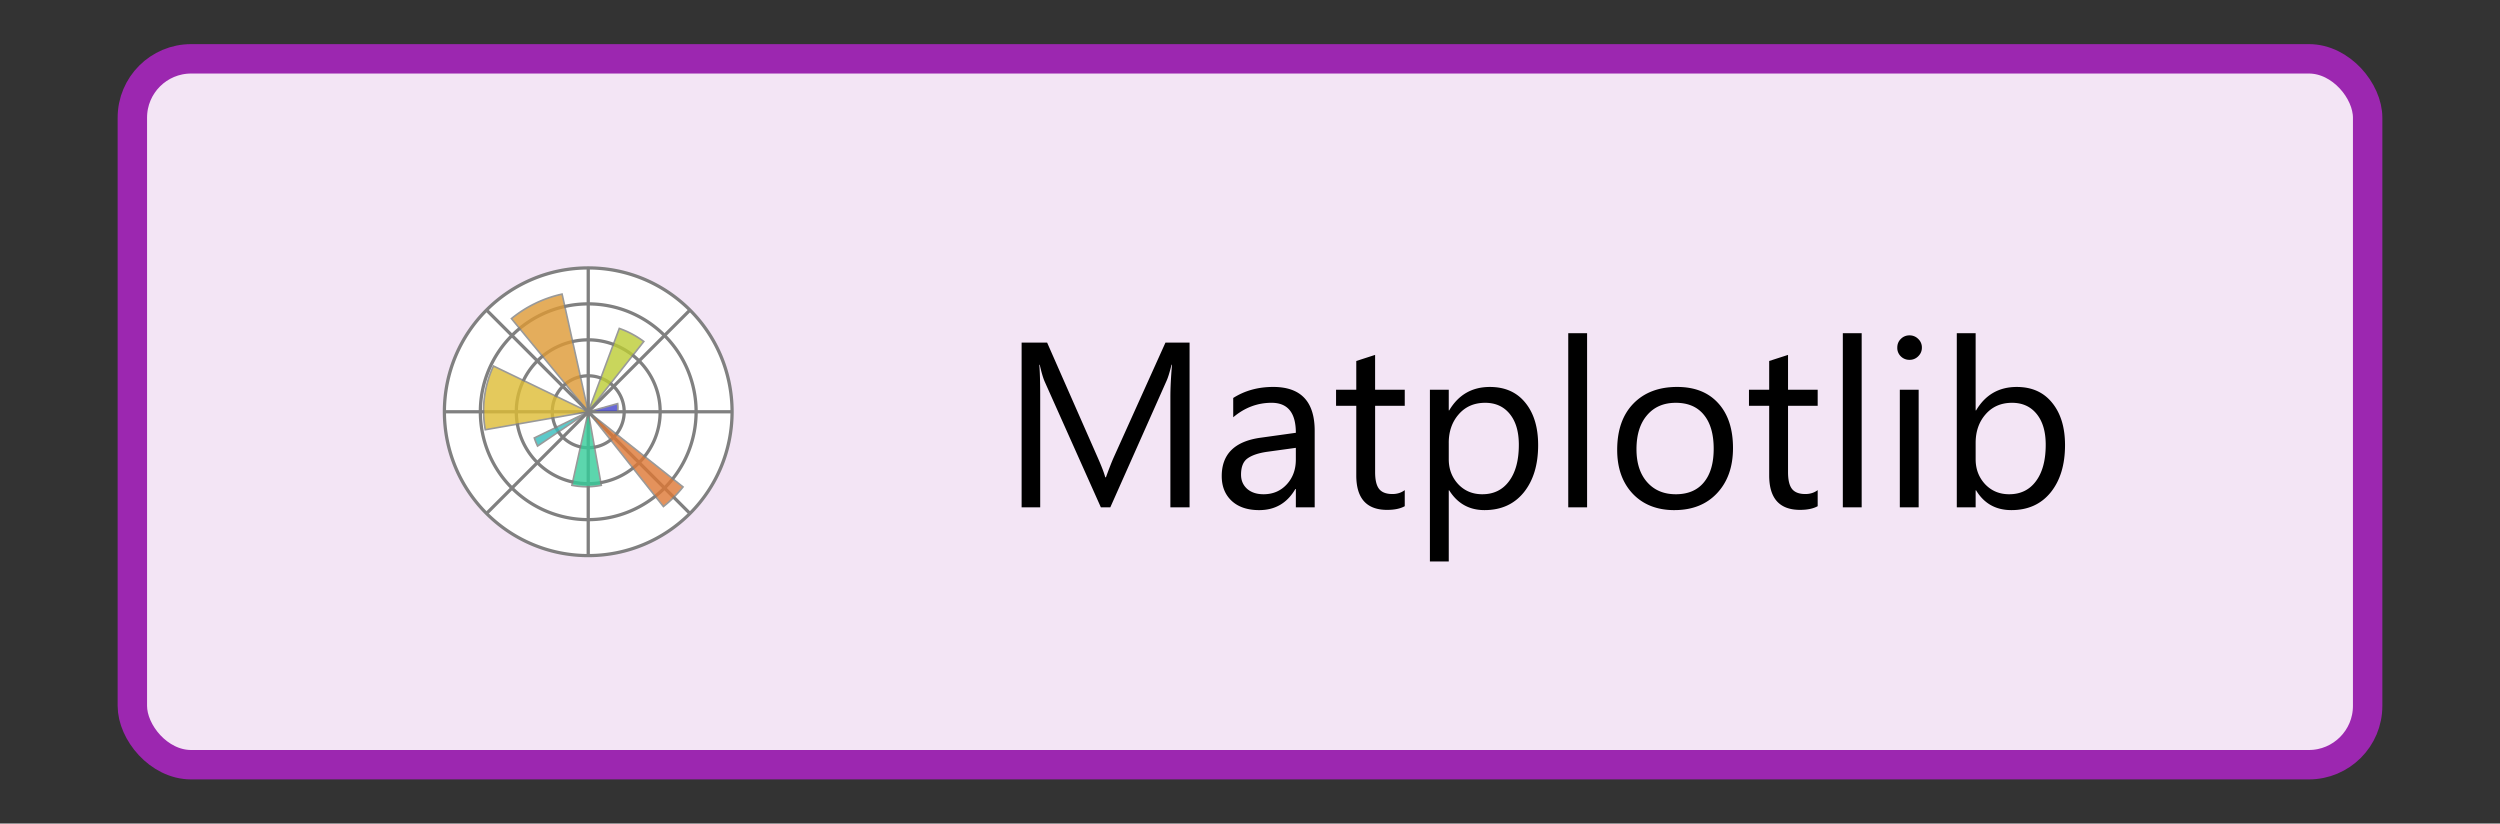 <svg xmlns="http://www.w3.org/2000/svg" width="170" height="56" fill="none"><rect width="100%" height="100%" fill="#333333" stroke="none"/><rect width="152" height="48" x="9" y="4" fill="#F3E5F5" rx="4"/><path fill="#fff" d="M49.78 28c0 5.402-4.378 9.78-9.78 9.78-5.402 0-9.78-4.378-9.78-9.78 0-5.402 4.378-9.78 9.78-9.78 5.402 0 9.78 4.378 9.78 9.78Z"/><path fill="gray" d="M40 18.108c-5.462 0-9.892 4.43-9.892 9.892s4.43 9.892 9.892 9.892 9.892-4.43 9.892-9.892-4.43-9.892-9.892-9.892Zm0 .222A9.668 9.668 0 0 1 49.67 28 9.668 9.668 0 0 1 40 37.67 9.668 9.668 0 0 1 30.33 28 9.668 9.668 0 0 1 40 18.33Z"/><path fill="#fff" d="M47.336 28a7.335 7.335 0 1 1-14.671 0 7.335 7.335 0 0 1 14.67 0Z"/><path fill="gray" d="M40 20.553A7.448 7.448 0 0 0 32.553 28 7.448 7.448 0 0 0 40 35.447 7.448 7.448 0 0 0 47.447 28 7.448 7.448 0 0 0 40 20.553Zm0 .223A7.223 7.223 0 0 1 47.224 28 7.223 7.223 0 0 1 40 35.224 7.223 7.223 0 0 1 32.776 28 7.223 7.223 0 0 1 40 20.776Z"/><path fill="#fff" d="M44.89 28a4.89 4.89 0 1 1-9.78 0 4.89 4.89 0 0 1 9.78 0Z"/><path fill="gray" d="M40 22.998A5.003 5.003 0 0 0 34.998 28c0 2.76 2.241 5.002 5.002 5.002A5.003 5.003 0 0 0 45.002 28c0-2.76-2.241-5.002-5.002-5.002Zm0 .223c2.64 0 4.78 2.138 4.78 4.779 0 2.64-2.14 4.78-4.78 4.78A4.778 4.778 0 0 1 35.22 28c0-2.64 2.14-4.78 4.78-4.78Z"/><path fill="#fff" d="M42.445 28a2.445 2.445 0 1 1-4.89 0 2.445 2.445 0 0 1 4.89 0Z"/><path fill="gray" d="M40 25.444A2.558 2.558 0 0 0 37.444 28 2.558 2.558 0 0 0 40 30.556 2.558 2.558 0 0 0 42.556 28 2.558 2.558 0 0 0 40 25.444Zm0 .222A2.332 2.332 0 0 1 42.334 28 2.332 2.332 0 0 1 40 30.334 2.332 2.332 0 0 1 37.666 28 2.332 2.332 0 0 1 40 25.666Z"/><path fill="#fff" d="M40 18.22v19.56-19.56Zm6.89 16.671L33.11 21.109l13.782 13.782Zm0-13.782L33.11 34.891l13.782-13.782ZM49.78 28H30.22Z"/><path fill="gray" d="M39.889 18.22v9.512l-6.701-6.701-.158.157 6.702 6.7h-9.513v.223h9.513l-6.702 6.701.158.158 6.7-6.702v9.513h.223v-9.513l6.701 6.702.157-.158-6.7-6.7h9.512v-.223h-9.513l6.701-6.701-.157-.157-6.7 6.7V18.22h-.223Z"/><g opacity=".8"><path fill="#44C" d="M40 28h2a2.005 2.005 0 0 0 0-.556L40 28Z"/><path fill="gray" d="m42.047 27.374-2.062.572.015.11h2.05l.006-.048c.027-.19.027-.382 0-.572l-.009-.062Zm-.101.143c.015.143.016.285 0 .428h-1.538l1.538-.428Z"/><path fill="#BC3" d="m40 28 3.779-4.78a6.113 6.113 0 0 0-1.667-.888L40 28Z"/><path fill="gray" d="m42.079 22.261-2.131 5.72.096.053 3.814-4.823-.046-.035a6.17 6.17 0 0 0-1.682-.897l-.051-.018Zm.064.145a6.05 6.05 0 0 1 1.554.829l-3.522 4.454 1.968-5.283Z"/><path fill="#D93" d="m40 28-1.778-8.002a8.224 8.224 0 0 0-3.446 1.667L40 28Z"/><path fill="gray" d="m38.264 19.931-.054.012a8.28 8.28 0 0 0-3.469 1.679l-.043.035 5.26 6.378.096-.047-1.79-8.057Zm-.084.136 1.715 7.718-5.038-6.11a8.166 8.166 0 0 1 3.323-1.608Z"/><path fill="#DB3" d="m40 28-6.446-3.112a7.225 7.225 0 0 0-.556 4.335L40 28Z"/><path fill="gray" d="m33.527 24.813-.024.052a7.28 7.28 0 0 0-.56 4.368l.01.054 7.227-1.262-.156-.075-6.497-3.137Zm.057.151 6.236 3.011-6.773 1.183a7.163 7.163 0 0 1 .537-4.194Z"/><path fill="#3BB" d="m40 28-3.668 1.778c.06.19.135.376.223.556L40 28Z"/><path fill="gray" d="m39.976 27.95-3.711 1.8.014.045c.062.193.137.381.226.563l.028.058 3.498-2.37-.055-.096Zm-.645.436-2.75 1.863a4.07 4.07 0 0 1-.178-.443l2.928-1.42Z"/><path fill="#3C9" d="m40 28-1.111 5c.66.133 1.34.133 2 0L40 28Z"/><path fill="gray" d="m39.946 27.988-1.124 5.057.056.011a5.167 5.167 0 0 0 2.022 0l.053-.01-.898-5.056-.11-.002Zm.048.296.83 4.669a5.053 5.053 0 0 1-1.868 0l1.038-4.67Z"/><path fill="#D73" d="m40 28 5.113 6.446c.494-.392.941-.84 1.334-1.333L40 28Z"/><path fill="gray" d="m40.035 27.956-.078.079 5.147 6.49.043-.035a8.28 8.28 0 0 0 1.343-1.343l.035-.044-6.49-5.147Zm.308.387 6.023 4.777c-.37.459-.787.876-1.246 1.246l-4.777-6.023Z"/></g><path fill="#000" d="M80.89 34.5h-1.304v-7.516c0-.593.036-1.32.11-2.18h-.032c-.125.506-.237.868-.336 1.087L75.5 34.5h-.64l-3.82-8.547c-.11-.25-.222-.633-.337-1.148h-.031c.041.448.062 1.18.062 2.195v7.5H69.47V23.297h1.734l3.438 7.812c.265.6.437 1.047.515 1.344h.047c.224-.615.404-1.073.54-1.375l3.507-7.781h1.64V34.5Zm8.508 0h-1.28v-1.25h-.032c-.557.958-1.378 1.438-2.461 1.438-.797 0-1.422-.211-1.875-.633-.448-.422-.672-.982-.672-1.68 0-1.495.88-2.365 2.64-2.61l2.4-.335c0-1.36-.55-2.04-1.65-2.04-.963 0-1.833.329-2.609.985v-1.313c.787-.5 1.693-.75 2.72-.75 1.88 0 2.82.995 2.82 2.985V34.5Zm-1.28-4.047-1.93.266c-.594.083-1.042.232-1.344.445-.302.208-.453.58-.453 1.117 0 .39.138.711.414.961.28.245.653.367 1.117.367.635 0 1.159-.221 1.57-.664.417-.448.625-1.013.625-1.695v-.797Zm7.405 3.969c-.302.167-.7.25-1.195.25-1.4 0-2.101-.781-2.101-2.344v-4.734h-1.375V26.5h1.375v-1.953l1.28-.414V26.5h2.016v1.094h-2.015v4.508c0 .536.091.919.273 1.148.182.23.485.344.906.344.323 0 .602-.089.836-.266v1.094Zm3.024-1.078h-.031v4.836h-1.282V26.5h1.282v1.406h.03c.631-1.062 1.553-1.593 2.766-1.593 1.032 0 1.836.359 2.415 1.078.578.713.867 1.672.867 2.875 0 1.338-.326 2.411-.977 3.218-.651.802-1.541 1.203-2.672 1.203-1.036 0-1.836-.447-2.398-1.343Zm-.031-3.227v1.117c0 .662.213 1.224.64 1.688.432.458.979.687 1.641.687.776 0 1.383-.297 1.82-.89.443-.594.664-1.42.664-2.477 0-.89-.205-1.588-.617-2.094-.411-.505-.969-.757-1.672-.757-.745 0-1.344.26-1.797.78-.453.517-.68 1.165-.68 1.946Zm9.406 4.383h-1.281V22.656h1.281V34.5Zm5.937.188c-1.182 0-2.127-.373-2.836-1.118-.703-.75-1.054-1.742-1.054-2.976 0-1.344.367-2.393 1.101-3.149.735-.755 1.727-1.133 2.977-1.133 1.193 0 2.122.368 2.789 1.102.672.734 1.008 1.753 1.008 3.055 0 1.276-.362 2.3-1.086 3.07-.719.766-1.685 1.148-2.899 1.148Zm.094-7.297c-.823 0-1.474.28-1.953.843-.479.558-.719 1.328-.719 2.313 0 .948.242 1.695.727 2.242.484.547 1.133.82 1.945.82.828 0 1.464-.268 1.906-.804.448-.537.672-1.3.672-2.29 0-1-.224-1.77-.672-2.312-.442-.541-1.078-.812-1.906-.812Zm9.649 7.03c-.303.168-.701.25-1.196.25-1.401 0-2.101-.78-2.101-2.343v-4.734h-1.375V26.5h1.375v-1.953l1.281-.414V26.5h2.016v1.094h-2.016v4.508c0 .536.091.919.273 1.148.183.23.485.344.907.344.323 0 .601-.089.836-.266v1.094Zm2.992.079h-1.282V22.656h1.282V34.5Zm3.25-10.031a.812.812 0 0 1-.586-.235.79.79 0 0 1-.242-.593c0-.24.08-.438.242-.594a.798.798 0 0 1 .586-.242.81.81 0 0 1 .594.242.78.78 0 0 1 .25.594c0 .229-.084.424-.25.586a.81.81 0 0 1-.594.242Zm.625 10.031h-1.281v-8h1.281v8Zm3.906-1.156h-.031V34.5h-1.282V22.656h1.282v5.25h.031c.63-1.062 1.552-1.593 2.766-1.593 1.026 0 1.828.359 2.406 1.078.583.713.875 1.672.875 2.875 0 1.338-.326 2.411-.977 3.218-.651.802-1.541 1.203-2.672 1.203-1.057 0-1.856-.447-2.398-1.343Zm-.031-3.227v1.117c0 .662.213 1.224.64 1.688.433.458.98.687 1.641.687.776 0 1.383-.297 1.82-.89.443-.594.664-1.42.664-2.477 0-.89-.205-1.588-.617-2.094-.411-.505-.969-.757-1.672-.757-.744 0-1.343.26-1.797.78-.453.517-.679 1.165-.679 1.946Z"/><rect width="152" height="48" x="9" y="4" stroke="#9C27B0" stroke-width="2" rx="4"/></svg>